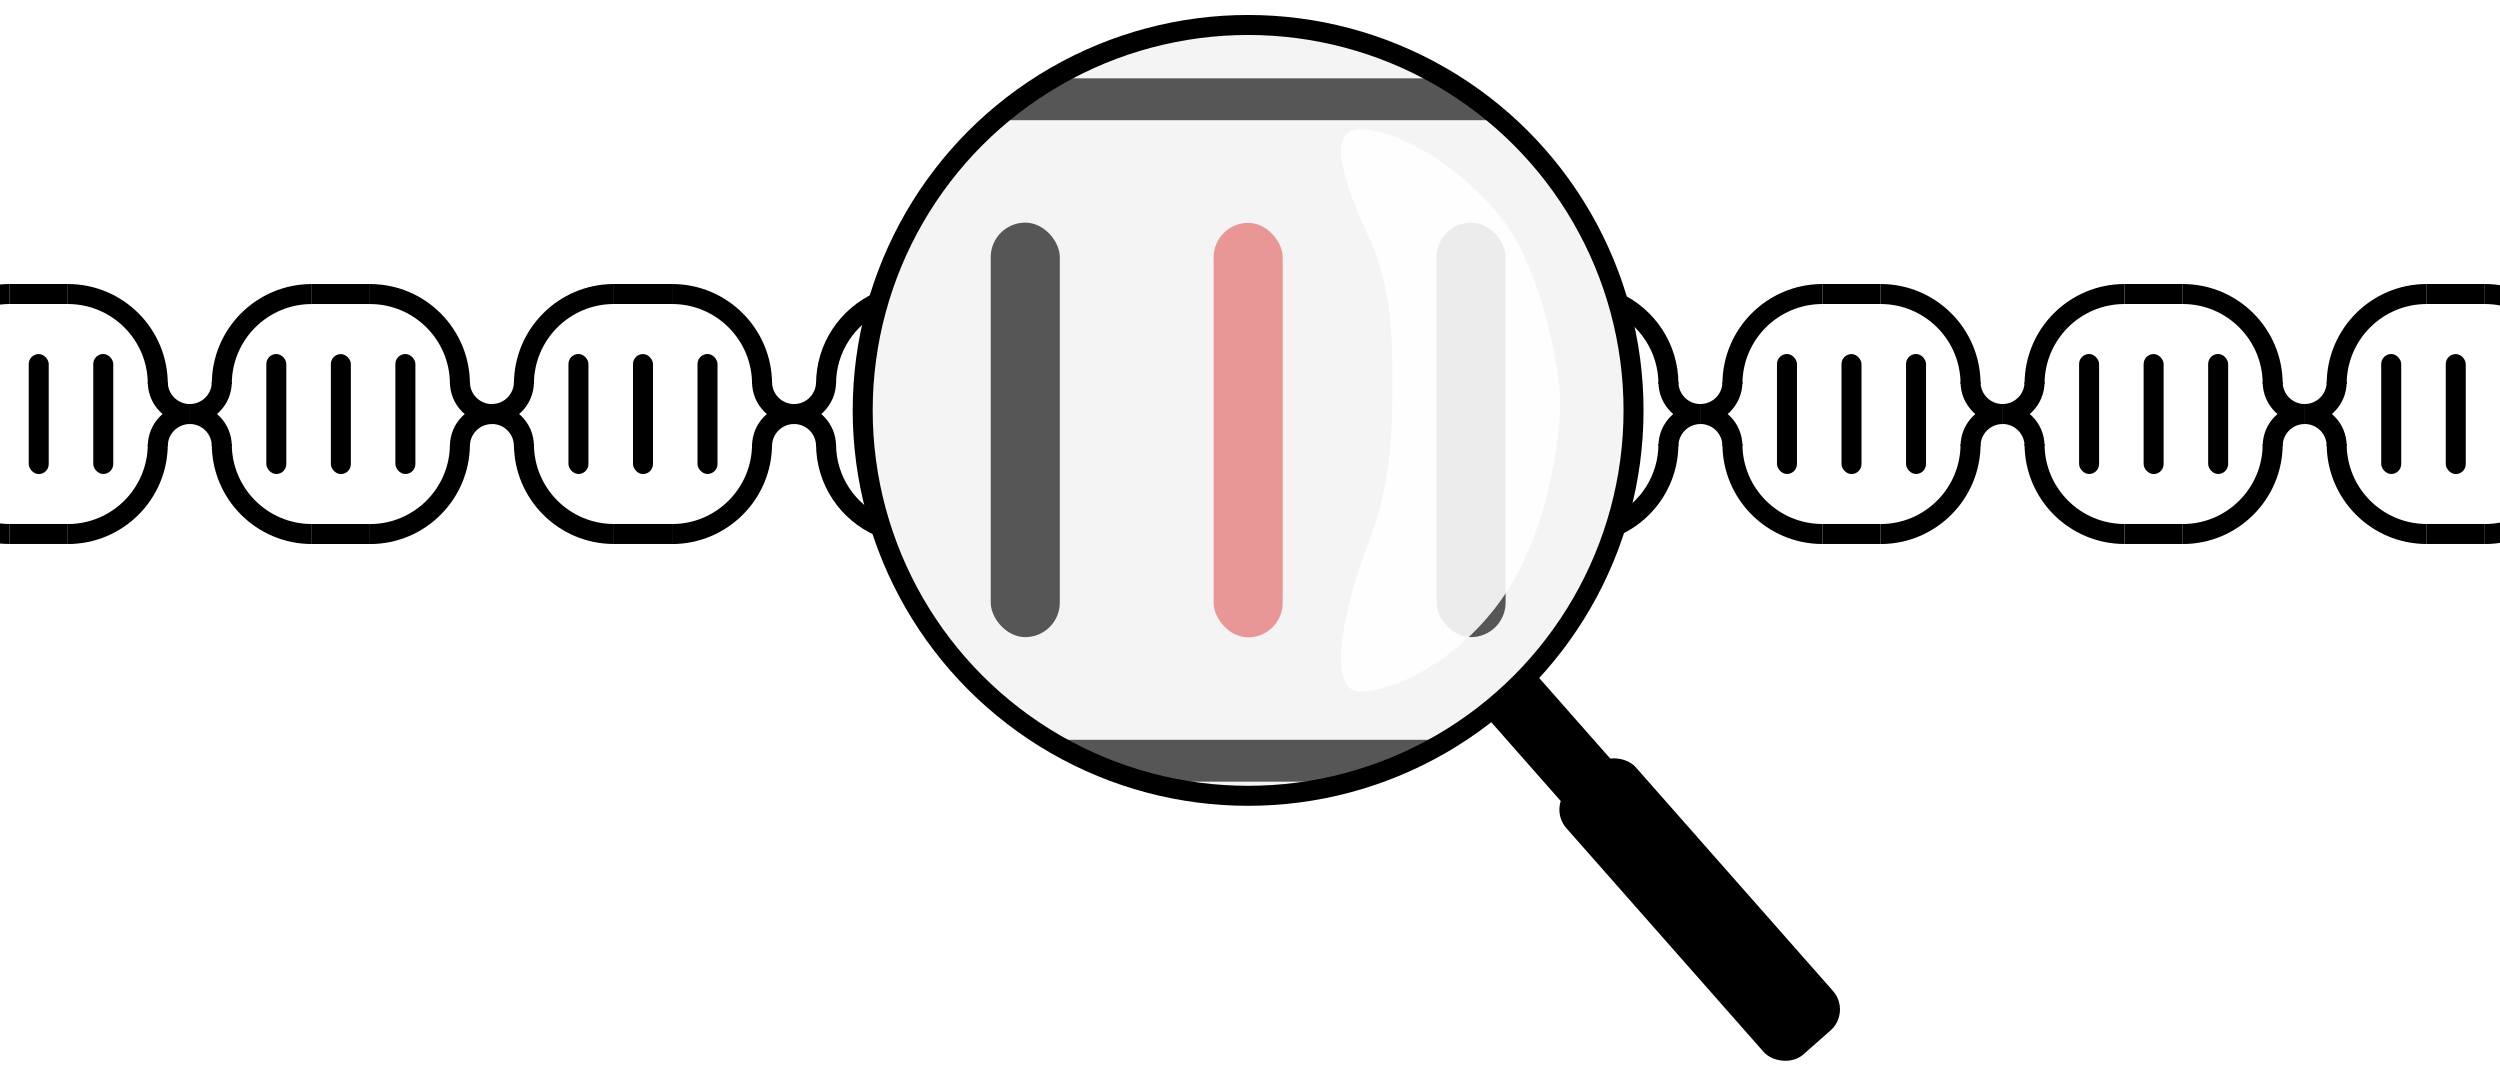 <svg width="625" height="272" viewBox="0 0 625 272" fill="none" xmlns="http://www.w3.org/2000/svg">
<rect x="0" y="0" width="625" height="272" fill="#333333" stroke="none"/>
<g clip-path="url(#clip0)">
<rect width="625" height="272" fill="white"/>
<path d="M39.448 95.516C39.448 99.934 43.029 103.515 47.448 103.515" stroke="black" stroke-width="5"/>
<path d="M16.948 73.504C29.374 73.504 39.448 83.577 39.448 96.004" stroke="black" stroke-width="5"/>
<path d="M2.416 73.504C-10.011 73.504 -20.084 83.577 -20.084 96.004" stroke="black" stroke-width="5"/>
<path d="M39.448 111.51C39.448 107.091 43.029 103.51 47.448 103.51" stroke="black" stroke-width="5"/>
<path d="M16.948 133.51C29.374 133.51 39.448 123.436 39.448 111.01" stroke="black" stroke-width="5"/>
<path d="M2.416 133.498C-10.011 133.498 -20.084 123.424 -20.084 110.998" stroke="black" stroke-width="5"/>
<line x1="2.416" y1="73.5" x2="16.948" y2="73.5" stroke="black" stroke-width="5"/>
<line x1="2.416" y1="133.494" x2="16.948" y2="133.494" stroke="black" stroke-width="5"/>
<rect x="23.315" y="88.498" width="5" height="30" rx="2.5" fill="black"/>
<rect x="7.182" y="88.516" width="5" height="30" rx="2.5" fill="black"/>
<path d="M584.172 95.504C584.172 99.922 580.59 103.504 576.172 103.504" stroke="black" stroke-width="5"/>
<path d="M621.204 73.504C633.63 73.504 643.704 83.577 643.704 96.004" stroke="black" stroke-width="5"/>
<path d="M606.672 73.504C594.245 73.504 584.172 83.577 584.172 96.004" stroke="black" stroke-width="5"/>
<path d="M584.172 111.498C584.172 107.08 580.59 103.498 576.172 103.498" stroke="black" stroke-width="5"/>
<path d="M621.204 133.51C633.63 133.51 643.704 123.436 643.704 111.01" stroke="black" stroke-width="5"/>
<path d="M606.672 133.498C594.245 133.498 584.172 123.424 584.172 110.998" stroke="black" stroke-width="5"/>
<line x1="606.672" y1="73.5" x2="621.204" y2="73.5" stroke="black" stroke-width="5"/>
<line x1="606.672" y1="133.494" x2="621.204" y2="133.494" stroke="black" stroke-width="5"/>
<rect x="595.305" y="88.498" width="5" height="30" rx="2.5" fill="black"/>
<rect x="611.438" y="88.516" width="5" height="30" rx="2.5" fill="black"/>
<path d="M568.172 95.516C568.172 99.934 571.753 103.515 576.172 103.515" stroke="black" stroke-width="5"/>
<path d="M508.64 95.504C508.64 99.922 505.058 103.504 500.64 103.504" stroke="black" stroke-width="5"/>
<path d="M545.672 73.504C558.098 73.504 568.172 83.577 568.172 96.004" stroke="black" stroke-width="5"/>
<path d="M531.14 73.504C518.713 73.504 508.64 83.577 508.64 96.004" stroke="black" stroke-width="5"/>
<path d="M568.172 111.51C568.172 107.091 571.753 103.51 576.172 103.51" stroke="black" stroke-width="5"/>
<path d="M508.64 111.498C508.64 107.08 505.058 103.498 500.64 103.498" stroke="black" stroke-width="5"/>
<path d="M545.672 133.51C558.098 133.51 568.172 123.436 568.172 111.01" stroke="black" stroke-width="5"/>
<path d="M531.14 133.498C518.713 133.498 508.64 123.424 508.64 110.998" stroke="black" stroke-width="5"/>
<line x1="531.14" y1="73.5" x2="545.672" y2="73.5" stroke="black" stroke-width="5"/>
<line x1="531.14" y1="133.494" x2="545.672" y2="133.494" stroke="black" stroke-width="5"/>
<rect x="519.773" y="88.498" width="5" height="30" rx="2.5" fill="black"/>
<rect x="552.039" y="88.498" width="5" height="30" rx="2.5" fill="black"/>
<rect x="535.906" y="88.516" width="5" height="30" rx="2.5" fill="black"/>
<path d="M492.64 95.516C492.64 99.934 496.221 103.515 500.64 103.515" stroke="black" stroke-width="5"/>
<path d="M433.108 95.504C433.108 99.922 429.526 103.504 425.108 103.504" stroke="black" stroke-width="5"/>
<path d="M470.14 73.504C482.566 73.504 492.64 83.577 492.64 96.004" stroke="black" stroke-width="5"/>
<path d="M455.608 73.504C443.181 73.504 433.108 83.577 433.108 96.004" stroke="black" stroke-width="5"/>
<path d="M492.64 111.51C492.64 107.091 496.221 103.51 500.64 103.51" stroke="black" stroke-width="5"/>
<path d="M433.108 111.498C433.108 107.08 429.526 103.498 425.108 103.498" stroke="black" stroke-width="5"/>
<path d="M470.14 133.51C482.566 133.51 492.64 123.436 492.64 111.01" stroke="black" stroke-width="5"/>
<path d="M455.608 133.498C443.181 133.498 433.108 123.424 433.108 110.998" stroke="black" stroke-width="5"/>
<line x1="455.608" y1="73.5" x2="470.14" y2="73.5" stroke="black" stroke-width="5"/>
<line x1="455.608" y1="133.494" x2="470.14" y2="133.494" stroke="black" stroke-width="5"/>
<rect x="444.241" y="88.498" width="5" height="30" rx="2.5" fill="black"/>
<rect x="476.507" y="88.498" width="5" height="30" rx="2.5" fill="black"/>
<rect x="460.374" y="88.516" width="5" height="30" rx="2.5" fill="black"/>
<rect x="247.681" y="55.654" width="17.271" height="103.626" rx="8.635" fill="black"/>
<rect x="359.133" y="55.654" width="17.271" height="103.626" rx="8.635" fill="black"/>
<rect x="303.407" y="55.715" width="17.271" height="103.626" rx="8.635" fill="#EE6868"/>
<path d="M251.993 30.053H373.39L361.033 19.577H263.795L251.993 30.053Z" fill="black"/>
<path d="M264.952 184.943H359.133L354.34 190.181L340.792 195.419H283.243L269.53 190.181L264.952 184.943Z" fill="black"/>
<path d="M417.108 95.516C417.108 99.934 420.69 103.515 425.108 103.515" stroke="black" stroke-width="5"/>
<path d="M417.108 96.004C417.108 86.974 411.788 79.186 404.112 75.604" stroke="black" stroke-width="5"/>
<path d="M417.108 111.51C417.108 107.091 420.69 103.51 425.108 103.51" stroke="black" stroke-width="5"/>
<path d="M417.108 111.01C417.108 119.917 411.932 127.616 404.423 131.262" stroke="black" stroke-width="5"/>
<path d="M206.512 95.51C206.512 99.928 202.93 103.51 198.512 103.51" stroke="black" stroke-width="5"/>
<path d="M206.512 96.01C206.512 86.895 211.932 79.046 219.725 75.51" stroke="black" stroke-width="5"/>
<path d="M206.512 111.504C206.512 107.085 202.93 103.504 198.512 103.504" stroke="black" stroke-width="5"/>
<path d="M206.512 111.004C206.512 120.215 212.047 128.133 219.973 131.614" stroke="black" stroke-width="5"/>
<path d="M190.512 95.516C190.512 99.934 194.094 103.515 198.512 103.515" stroke="black" stroke-width="5"/>
<path d="M130.98 95.504C130.98 99.922 127.398 103.504 122.98 103.504" stroke="black" stroke-width="5"/>
<path d="M168.012 73.504C180.438 73.504 190.512 83.577 190.512 96.004" stroke="black" stroke-width="5"/>
<path d="M153.48 73.504C141.053 73.504 130.98 83.577 130.98 96.004" stroke="black" stroke-width="5"/>
<path d="M190.512 111.51C190.512 107.091 194.094 103.51 198.512 103.51" stroke="black" stroke-width="5"/>
<path d="M130.98 111.498C130.98 107.08 127.398 103.498 122.98 103.498" stroke="black" stroke-width="5"/>
<path d="M168.012 133.51C180.438 133.51 190.512 123.436 190.512 111.01" stroke="black" stroke-width="5"/>
<path d="M153.48 133.498C141.053 133.498 130.98 123.424 130.98 110.998" stroke="black" stroke-width="5"/>
<line x1="153.48" y1="73.5" x2="168.012" y2="73.5" stroke="black" stroke-width="5"/>
<line x1="153.48" y1="133.494" x2="168.012" y2="133.494" stroke="black" stroke-width="5"/>
<rect x="142.113" y="88.498" width="5" height="30" rx="2.5" fill="black"/>
<rect x="174.379" y="88.498" width="5" height="30" rx="2.5" fill="black"/>
<rect x="158.246" y="88.516" width="5" height="30" rx="2.5" fill="black"/>
<path d="M114.98 95.521C114.98 99.94 118.562 103.521 122.98 103.521" stroke="black" stroke-width="5"/>
<path d="M55.448 95.51C55.448 99.928 51.866 103.51 47.448 103.51" stroke="black" stroke-width="5"/>
<path d="M92.48 73.51C104.906 73.51 114.98 83.583 114.98 96.01" stroke="black" stroke-width="5"/>
<path d="M77.948 73.51C65.521 73.51 55.448 83.583 55.448 96.01" stroke="black" stroke-width="5"/>
<path d="M114.98 111.516C114.98 107.097 118.562 103.516 122.98 103.516" stroke="black" stroke-width="5"/>
<path d="M55.448 111.504C55.448 107.085 51.866 103.504 47.448 103.504" stroke="black" stroke-width="5"/>
<path d="M92.48 133.516C104.906 133.516 114.98 123.442 114.98 111.016" stroke="black" stroke-width="5"/>
<path d="M77.948 133.504C65.521 133.504 55.448 123.43 55.448 111.004" stroke="black" stroke-width="5"/>
<line x1="77.948" y1="73.506" x2="92.48" y2="73.506" stroke="black" stroke-width="5"/>
<line x1="77.948" y1="133.5" x2="92.48" y2="133.5" stroke="black" stroke-width="5"/>
<rect x="66.581" y="88.504" width="5" height="30" rx="2.5" fill="black"/>
<rect x="98.847" y="88.504" width="5" height="30" rx="2.5" fill="black"/>
<rect x="82.714" y="88.521" width="5" height="30" rx="2.5" fill="black"/>
<circle cx="312.03" cy="102.599" r="96.355" fill="#E2E2E2" fill-opacity="0.38" stroke="black" stroke-width="5"/>
<path d="M390.062 100.287C390.062 108.082 387.667 129.117 378.433 145.088C367.601 163.825 349.146 172.903 340.002 172.903C331.54 172.903 335.77 152.028 342.124 135.746C348.49 119.432 348.07 103.882 348.07 95.403C348.07 86.925 348.49 72.859 342.124 59.096C335.77 45.359 331.54 32.342 340.002 32.342C349.146 32.342 365.265 41.191 376.098 55.486C385.332 67.671 390.062 92.492 390.062 100.287Z" fill="white" fill-opacity="0.89"/>
<rect x="370.34" y="177.748" width="16.3" height="37.796" transform="rotate(-41.403 370.34 177.748)" fill="black"/>
<rect x="386.969" y="201.795" width="23.079" height="88.601" rx="7" transform="rotate(-41.4 386.969 201.795)" fill="black"/>
</g>
<defs>
<clipPath id="clip0">
<rect width="625" height="272" fill="white"/>
</clipPath>
</defs>
</svg>
